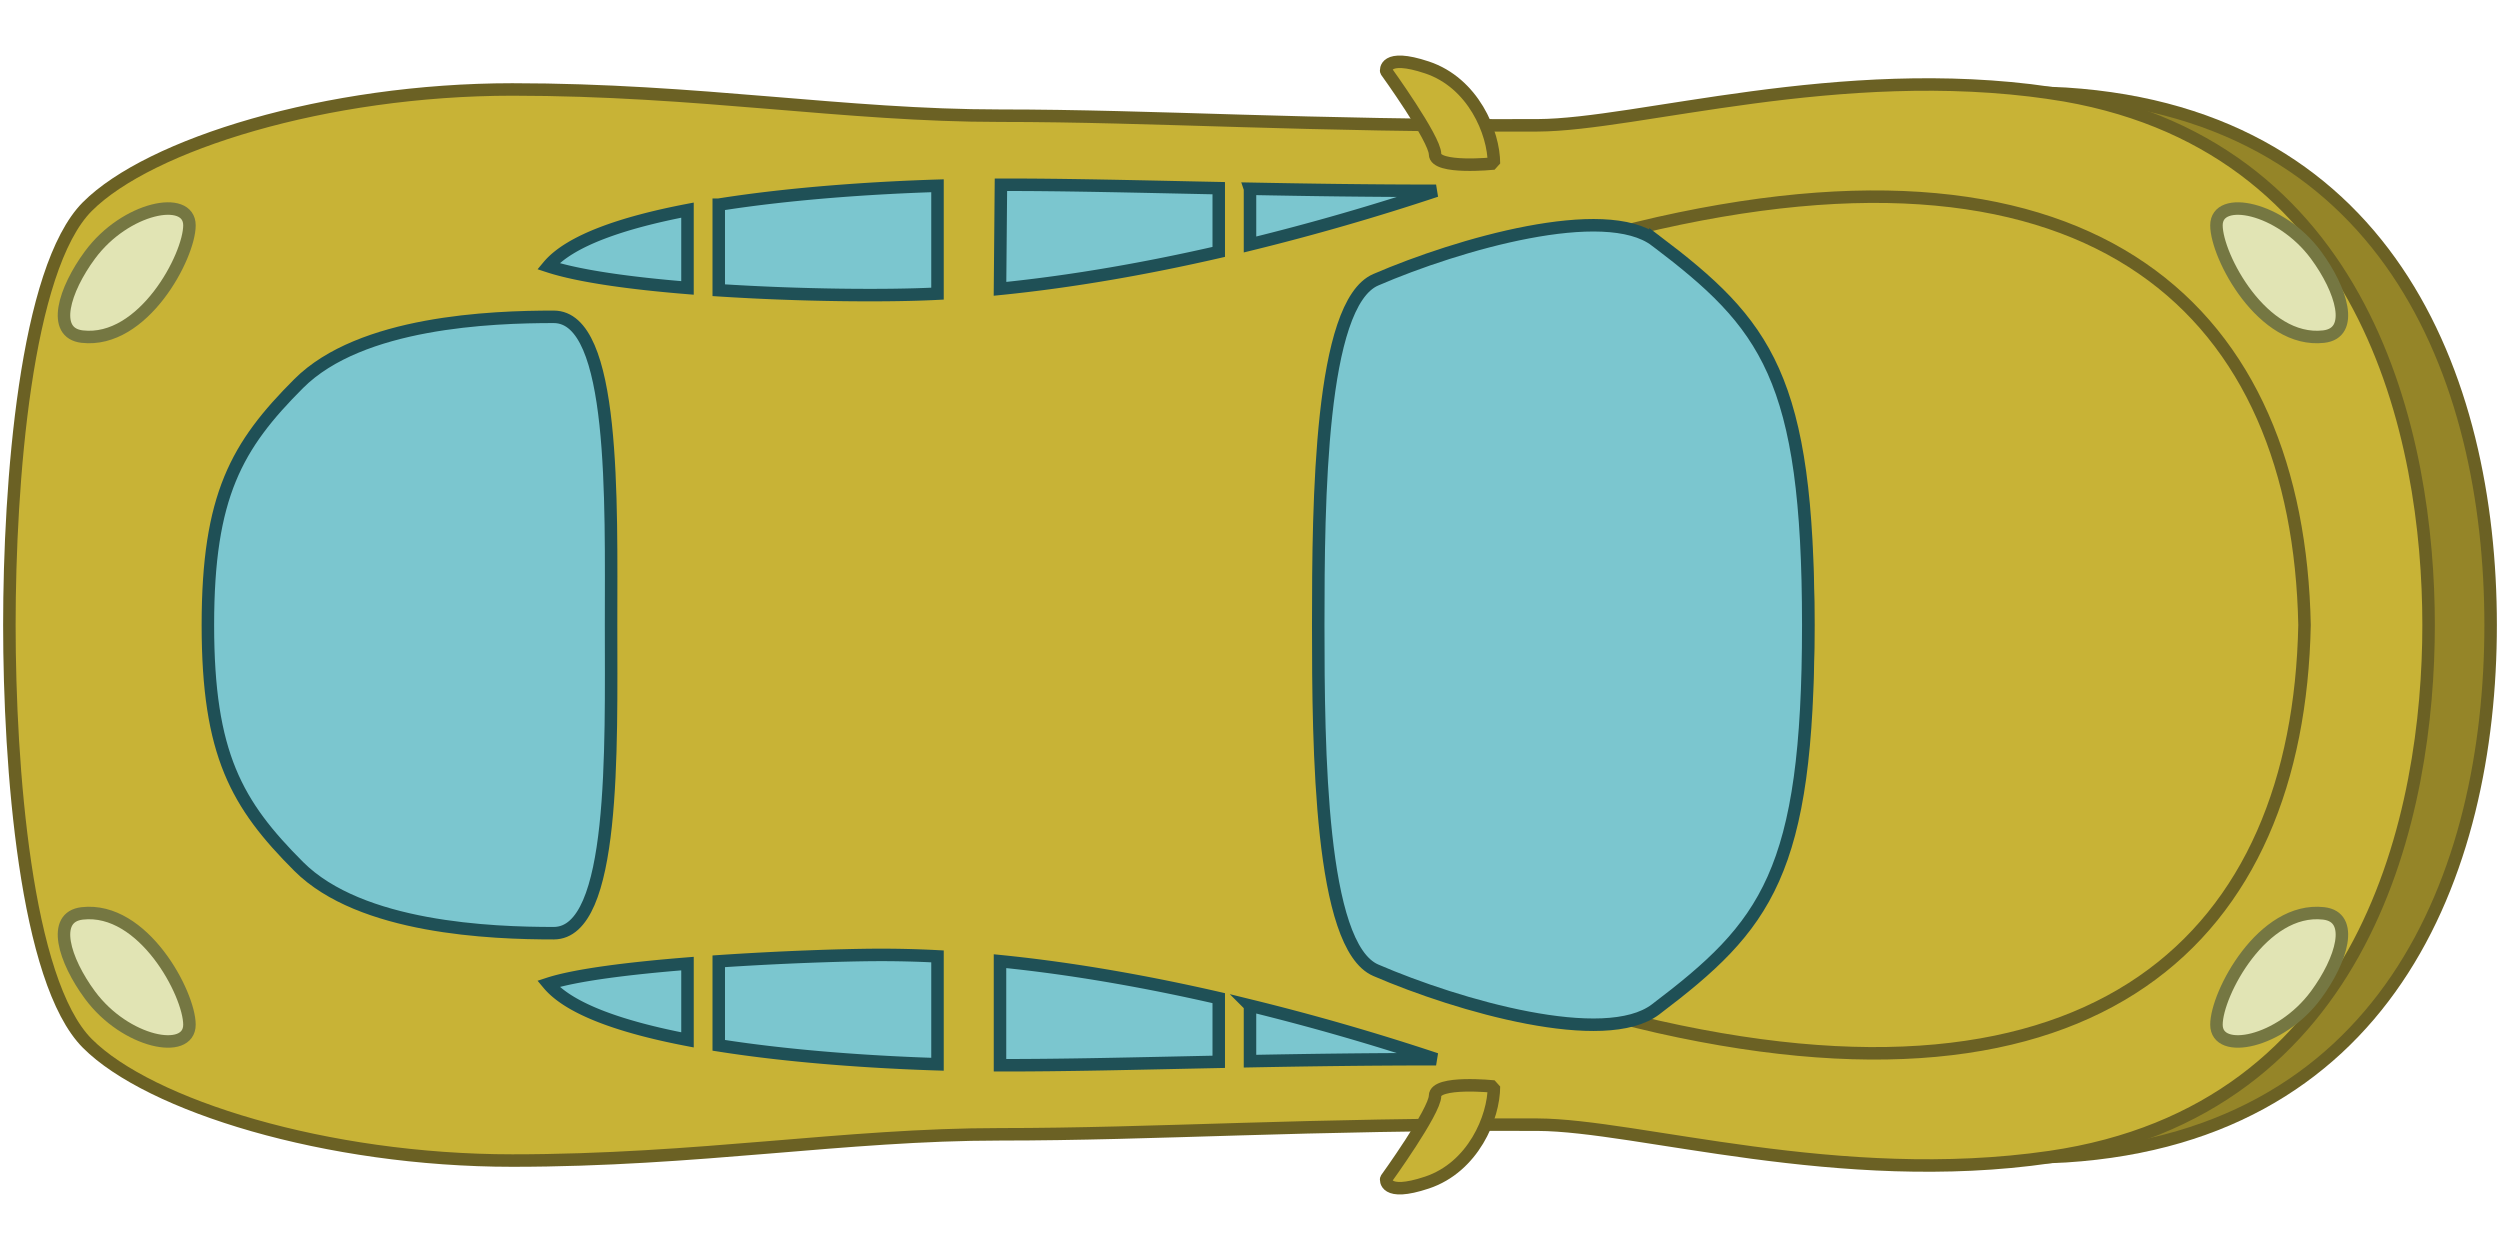 <svg xmlns:dc="http://purl.org/dc/elements/1.1/" xmlns:cc="http://creativecommons.org/ns#" xmlns:rdf="http://www.w3.org/1999/02/22-rdf-syntax-ns#" xmlns="http://www.w3.org/2000/svg" width="800" height="400" viewBox="0 0 211.667 105.833" version="1.1" id="svg8"><g id="layer1"><path style="display:inline;fill:#958528;fill-opacity:1;stroke:#6b6124;stroke-width:1.058;stroke-linecap:butt;stroke-linejoin:miter;stroke-miterlimit:4;stroke-dasharray:none;stroke-opacity:1" d="M173.565 97.964c28.53-1.106 37.308-24.04 37.308-45.047 0-21.007-8.779-43.942-37.308-45.047 0 0 26.804 24.04 26.804 45.047 0 21.007-26.804 45.047-26.804 45.047z" id="path1457-6"/><path style="display:inline;fill:#c8b336;fill-opacity:1;stroke:#6b6124;stroke-width:1.058;stroke-linecap:butt;stroke-linejoin:miter;stroke-miterlimit:4;stroke-dasharray:none;stroke-opacity:1" d="M173.565 7.87c-17.848-2.599-34.955 2.707-43.377 2.74-19.499.08-32.37-.815-45.516-.815-13.145 0-25.541-2.221-41.297-2.221-15.756 0-30.72 4.657-35.973 9.909C2.151 22.735.794 40.987.794 52.917c0 11.93 1.357 30.182 6.609 35.433 5.251 5.252 20.216 9.91 35.972 9.91s28.152-2.222 41.297-2.222c13.146 0 26.017-.895 45.516-.816 8.422.035 25.53 5.34 43.377 2.742 26.974-3.927 32.056-29.292 32.056-45.047 0-15.755-5.082-41.12-32.056-45.047z" id="path1269"/><path style="display:inline;fill:#c8b336;fill-opacity:1;stroke:#6b6124;stroke-width:1.058;stroke-linecap:butt;stroke-linejoin:miter;stroke-miterlimit:4;stroke-dasharray:none;stroke-opacity:1" d="M138.59 19.316c39.195-9.464 56.002 7.342 56.527 33.6-.525 26.26-17.332 43.065-56.526 33.601 9.363-7.088 14.51-12.593 14.51-33.6s-5.147-26.513-14.51-33.6z" id="path1271-3"/><path style="display:inline;fill:#7bc6cf;fill-opacity:1;stroke:#1f5056;stroke-width:1.058;stroke-linecap:butt;stroke-linejoin:miter;stroke-miterlimit:4;stroke-dasharray:none;stroke-opacity:1" d="M140.166 20.367c-4.291-3.249-16.637.279-23.685 3.319-4.728 2.04-4.87 18.727-4.87 29.23 0 10.504.142 27.192 4.87 29.231 7.048 3.04 19.394 6.568 23.685 3.32 9.364-7.088 12.935-11.543 12.935-32.55 0-21.007-3.571-25.463-12.935-32.55z" id="path1271"/><path style="display:inline;fill:#7bc6cf;fill-opacity:1;stroke:#1f5056;stroke-width:1.058;stroke-linecap:butt;stroke-linejoin:miter;stroke-miterlimit:4;stroke-dasharray:none;stroke-opacity:1" d="M25.291 32.474c5.252-5.252 16.34-5.65 21.591-5.65 5.252 0 4.856 15.589 4.856 26.093 0 10.503.396 26.093-4.856 26.093s-16.339-.4-21.591-5.65c-5.252-5.253-7.69-9.484-7.69-20.443 0-10.96 2.438-15.19 7.69-20.443z" id="path1273"/><path id="path1275" style="display:inline;fill:#7bc6cf;fill-opacity:1;stroke:#1f5056;stroke-width:1.058;stroke-linecap:butt;stroke-linejoin:miter;stroke-miterlimit:4;stroke-dasharray:none;stroke-opacity:1" d="M84.667 24.454c6.312-.633 12.635-1.776 18.52-3.126v-5.396c-6.902-.142-13.014-.298-18.442-.289zM60.854 17.33v7.242c6.877.446 14.207.511 18.521.29v-9.134c-5.358.167-12.312.62-18.52 1.602zm44.98-1.346V20.7a203.307 203.307 0 0 0 15.755-4.546c-5.663 0-10.877-.079-15.756-.172zm-47.626 1.806c-5.437 1.045-9.967 2.563-11.788 4.748 2.58.846 6.95 1.446 11.788 1.84z"/><path style="display:inline;fill:#e1e4b4;fill-opacity:1;stroke:#757742;stroke-width:1.058;stroke-linecap:butt;stroke-linejoin:bevel;stroke-miterlimit:4;stroke-dasharray:none;stroke-opacity:1" d="M196.08 21.584c-2.993-4.052-8.42-5.113-8.42-2.506 0 2.606 3.898 10.011 9.077 9.422 2.65-.302 1.534-3.952-.656-6.916z" id="path1228"/><path style="display:inline;fill:#e1e4b4;fill-opacity:1;stroke:#757742;stroke-width:1.058;stroke-linecap:butt;stroke-linejoin:bevel;stroke-miterlimit:4;stroke-dasharray:none;stroke-opacity:1" d="M196.08 84.25c-2.993 4.052-8.42 5.112-8.42 2.506 0-2.606 3.898-10.012 9.077-9.423 2.65.302 1.534 3.952-.656 6.917z" id="path1228-3"/><path style="display:inline;fill:#c8b336;fill-opacity:1;stroke:#6b6124;stroke-width:1.058;stroke-linecap:butt;stroke-linejoin:bevel;stroke-miterlimit:4;stroke-dasharray:none;stroke-opacity:1" d="M126.487 13.842c0-2.606-1.76-6.83-5.67-8.133-3.709-1.236-3.452.315-3.452.315s4.136 5.727 4.136 7.03 4.986.788 4.986.788z" id="path1498"/><path style="display:inline;fill:#c8b336;fill-opacity:1;stroke:#6b6124;stroke-width:1.058;stroke-linecap:butt;stroke-linejoin:bevel;stroke-miterlimit:4;stroke-dasharray:none;stroke-opacity:1" d="M126.487 91.992c0 2.606-1.76 6.83-5.67 8.132-3.709 1.237-3.452-.314-3.452-.314s4.136-5.728 4.136-7.03c0-1.304 4.986-.788 4.986-.788z" id="path1498-5"/><path id="path1275-7" style="display:inline;fill:#7bc6cf;fill-opacity:1;stroke:#1f5056;stroke-width:1.058;stroke-linecap:butt;stroke-linejoin:miter;stroke-miterlimit:4;stroke-dasharray:none;stroke-opacity:1" d="M74.162 80.85c-2.893.017-8.087.188-13.308.54v7.114c6.21.982 13.163 1.434 18.521 1.602v-9.132a91.105 91.105 0 0 0-5.213-.124zm10.505.53v8.81c5.383.011 11.557-.146 18.52-.29v-5.39c-5.886-1.35-12.207-2.498-18.52-3.13zm-26.459.204c-4.897.393-9.475.954-11.788 1.713 1.821 2.184 6.35 3.702 11.788 4.746zm47.625 3.552v4.71c4.866-.092 10.11-.167 15.756-.167a203.123 203.123 0 0 0-15.756-4.543z"/><path style="display:inline;fill:#e1e4b4;fill-opacity:1;stroke:#757742;stroke-width:1.058;stroke-linecap:butt;stroke-linejoin:bevel;stroke-miterlimit:4;stroke-dasharray:none;stroke-opacity:1" d="M7.62 21.584c2.992-4.053 8.42-5.113 8.42-2.506 0 2.606-3.898 10.011-9.077 9.422-2.65-.302-1.533-3.952.656-6.916z" id="path1228-0"/><path style="display:inline;fill:#e1e4b4;fill-opacity:1;stroke:#757742;stroke-width:1.058;stroke-linecap:butt;stroke-linejoin:bevel;stroke-miterlimit:4;stroke-dasharray:none;stroke-opacity:1" d="M7.62 84.25c2.993 4.052 8.42 5.112 8.42 2.506 0-2.606-3.898-10.012-9.077-9.423-2.65.302-1.533 3.952.656 6.917z" id="path1228-3-9"/></g></svg>